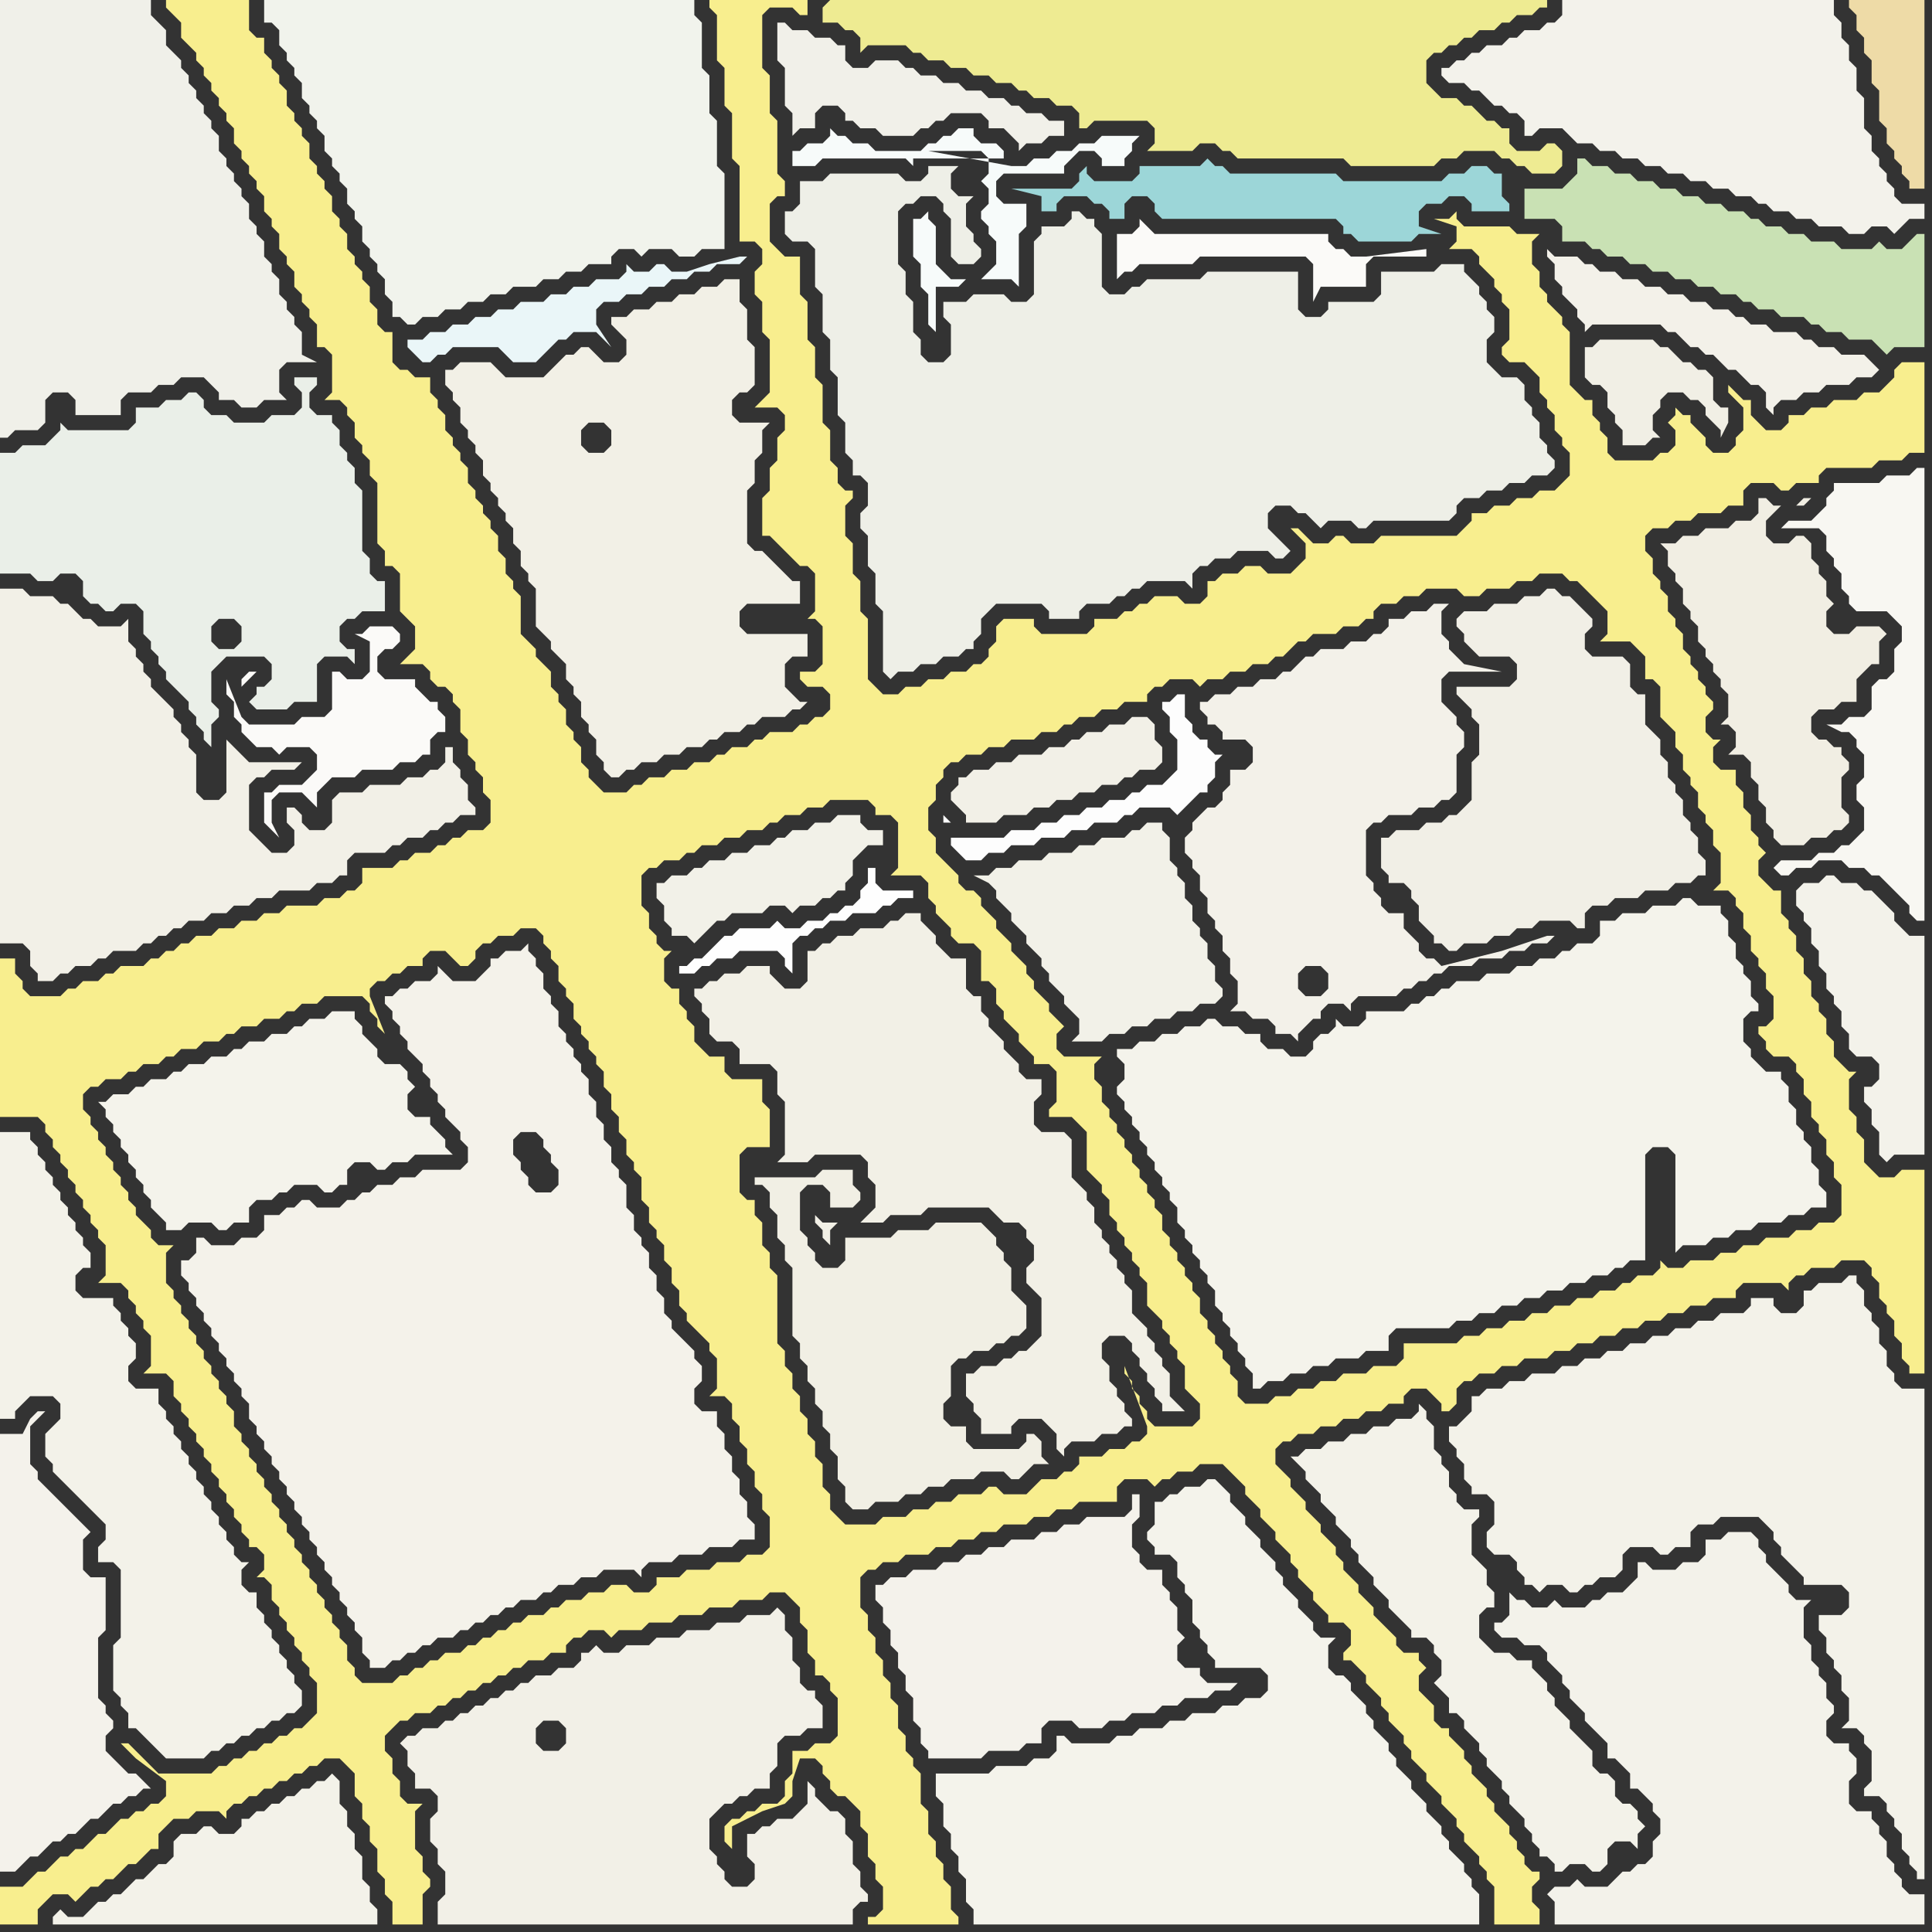 <svg width="256" height="256" xmlns="http://www.w3.org/2000/svg"><rect width="100%" height="100%" fill="#333333" stroke="none"/><script> 
var tempColor;
function hoverPath(evt){
obj = evt.target;
tempColor = obj.getAttribute("fill");
obj.setAttribute("fill","red");
//alert(tempColor);
//obj.setAttribute("stroke","red");}
function recoverPath(evt){
obj = evt.target;
obj.setAttribute("fill", tempColor);
//obj.setAttribute("stroke", tempColor);
}</script><path onmouseover="hoverPath(evt)" onmouseout="recoverPath(evt)" fill="rgb(242,240,231)" d="M  0,80l 0,45 3,0 1,1 0,2 1,1 0,1 2,0 1,-1 1,0 1,-1 2,0 1,-1 1,0 1,-1 3,0 1,-1 1,0 1,-1 1,0 1,-1 1,0 1,-1 2,0 1,-1 2,0 1,-1 2,0 1,-1 2,0 1,-1 4,0 1,-1 2,0 1,-1 1,0 0,-2 1,-1 4,0 1,-1 1,0 1,-1 2,0 1,-1 1,0 1,-1 1,0 1,-1 2,0 0,-1 -1,-1 0,-2 -1,-1 0,-1 -1,-1 0,-2 -1,0 0,2 -1,1 -1,0 -1,1 -2,0 -1,1 -4,0 -1,1 -3,0 -1,1 0,3 -1,1 -2,0 -1,-1 0,-1 -1,-1 -1,0 0,2 1,1 0,2 -1,1 -2,0 -1,-1 -1,-1 -1,-1 0,-6 1,-1 1,0 1,-1 3,0 1,-1 -7,0 -1,-1 -1,-1 -1,-1 0,7 -1,1 -2,0 -1,-1 0,-5 -1,-1 0,-1 -1,-1 0,-1 -1,-1 0,-1 -1,-1 -1,-1 -1,-1 0,-1 -1,-1 0,-1 -1,-1 0,-1 -1,-1 0,-3 -1,1 -3,0 -1,-1 -1,0 -1,-1 -1,-1 -1,0 -1,-1 -3,0 -1,-1 -3,0Z"/>
<path onmouseover="hoverPath(evt)" onmouseout="recoverPath(evt)" fill="rgb(244,243,235)" d="M  148,144l 0,1 1,1 0,1 1,1 0,1 1,1 0,1 1,1 0,1 1,1 0,1 1,1 0,1 1,1 0,1 1,1 0,2 1,1 0,1 1,1 0,1 1,1 0,1 1,1 0,1 1,1 0,2 1,1 0,1 1,1 0,1 1,1 0,1 1,1 0,1 1,1 0,2 1,0 1,-1 2,0 1,-1 2,0 1,-1 2,0 1,-1 3,0 1,-1 3,0 0,-2 1,-1 7,0 1,-1 2,0 1,-1 2,0 1,-1 2,0 1,-1 2,0 1,-1 2,0 1,-1 2,0 1,-1 2,0 1,-1 1,0 1,-1 2,0 0,-14 1,-1 2,0 1,1 0,13 1,-1 3,0 1,-1 2,0 1,-1 2,0 1,-1 3,0 1,-1 2,0 1,-1 2,0 0,-2 -1,-1 0,-2 -1,-1 0,-2 -1,-1 0,-1 -1,-1 0,-2 -1,-1 0,-2 -1,-1 0,-1 -2,0 -1,-1 -1,-1 0,-1 -1,-1 0,-3 1,-1 1,0 0,-1 -1,-1 0,-2 -1,-1 0,-1 -1,-1 0,-2 -1,-1 0,-2 -1,-1 0,-1 -3,0 -1,-1 -1,0 -1,1 -3,0 -1,1 -3,0 -1,1 -2,0 0,2 -1,1 -2,0 -1,1 -1,0 -1,1 -2,0 -1,1 -2,0 -1,1 -3,0 -1,1 -3,0 -1,1 -1,0 -1,1 -1,0 -1,1 -1,0 -1,1 -5,0 0,1 -1,1 -2,0 -1,-1 0,1 -1,1 -1,0 -1,1 0,1 -1,1 -2,0 -1,-1 -2,0 -1,-1 0,-1 -2,0 -1,-1 -2,0 -1,-1 -1,0 -1,1 -2,0 -1,1 -2,0 -1,1 -2,0 -1,1 -2,0 0,1 1,1 0,2 -1,1Z"/>
<path onmouseover="hoverPath(evt)" onmouseout="recoverPath(evt)" fill="rgb(238,235,146)" d="M  109,1l 0,2 2,0 1,1 1,0 1,1 0,2 1,-1 5,0 1,1 1,0 1,1 2,0 1,1 2,0 1,1 2,0 1,1 2,0 1,1 1,0 1,1 2,0 1,1 2,0 1,1 0,2 1,0 1,-1 7,0 1,1 0,2 -1,1 6,0 1,-1 2,0 1,1 1,0 1,1 14,0 1,1 11,0 1,-1 2,0 1,-1 4,0 1,1 1,0 1,1 1,0 1,1 3,0 1,-1 0,-2 -1,-1 -1,0 -1,1 -3,0 -1,-1 0,-2 -1,0 -1,-1 -1,0 -1,-1 -1,-1 -1,0 -1,-1 -2,0 -1,-1 -1,-1 0,-3 1,-1 1,0 1,-1 1,0 1,-1 1,0 1,-1 2,0 1,-1 1,0 1,-1 2,0 1,-1 1,0 0,-1 -95,0 -1,1Z"/>
<path onmouseover="hoverPath(evt)" onmouseout="recoverPath(evt)" fill="rgb(244,243,235)" d="M  14,146l -1,0 1,1 0,1 1,1 0,1 1,1 0,1 1,1 0,1 1,1 0,1 1,1 0,1 1,1 0,1 1,1 1,1 0,1 2,0 1,-1 3,0 1,1 1,0 1,-1 2,0 0,-2 1,-1 2,0 1,-1 1,0 1,-1 3,0 1,1 1,0 1,-1 1,0 0,-2 1,-1 2,0 1,1 1,0 1,-1 2,0 1,-1 5,0 -1,-1 0,-1 -1,-1 -1,-1 0,-1 -2,0 -1,-1 0,-2 1,-1 -1,-1 0,-1 -1,-1 -2,0 -1,-1 0,-1 -1,-1 -1,-1 0,-1 -1,-1 0,-1 -3,0 -1,1 -2,0 -1,1 -1,0 -1,1 -2,0 -1,1 -2,0 -1,1 -1,0 -1,1 -2,0 -1,1 -2,0 -1,1 -1,0 -1,1 -2,0 -1,1 -1,0 -1,1 -2,0 -1,1Z"/>
<path onmouseover="hoverPath(evt)" onmouseout="recoverPath(evt)" fill="rgb(242,240,231)" d="M  57,242l 0,2 1,1 0,2 1,1 0,3 -1,1 0,3 55,0 0,-2 1,-1 1,0 0,-1 -1,-1 0,-2 -1,-1 0,-3 -1,-1 0,-2 -1,-1 -1,0 -1,-1 -1,-1 0,-1 -1,-1 0,3 -1,1 -1,1 -2,0 -1,1 -1,0 -1,1 -1,0 0,3 1,1 0,2 -1,1 -2,0 -1,-1 0,-1 -1,-1 0,-1 -1,-1 0,-4 1,-1 1,-1 1,0 1,-1 1,0 1,-1 2,0 0,-2 1,-1 0,-3 1,-1 2,0 1,-1 2,0 0,-3 -1,-1 0,-1 -1,0 -1,-1 0,-2 -1,-1 0,-3 -1,-1 0,-2 -1,-1 -1,1 -3,0 -1,1 -3,0 -1,1 -3,0 -1,1 -3,0 -1,1 -3,0 -1,1 -2,0 -1,-1 -1,1 -1,0 0,1 -1,1 -2,0 -1,1 -2,0 -1,1 -1,0 -1,1 -1,0 -1,1 -1,0 -1,1 -1,0 -1,1 -1,0 -1,1 -1,0 -1,1 -2,0 -1,1 -1,0 -1,1 1,1 0,2 1,1 0,2 2,0 1,1 0,2 -1,1 0,1 3,-3 2,0 1,-1 0,0 -3,1 -3,3 6,-5 0,-1 -1,-1 0,0 1,2 -6,5 4,-7 -1,0 -1,1 0,0 2,-1 -4,7 15,-14 2,0 1,1 0,2 -1,1 -2,0 -1,-1 0,-2 1,-1 -15,14Z"/>
<path onmouseover="hoverPath(evt)" onmouseout="recoverPath(evt)" fill="rgb(244,242,235)" d="M  116,210l 0,2 1,1 0,2 1,1 0,2 1,1 0,2 1,1 0,2 1,1 0,3 1,1 0,2 1,1 0,1 7,0 1,-1 4,0 1,-1 2,0 0,-2 1,-1 3,0 1,1 3,0 1,-1 2,0 1,-1 3,0 1,-1 2,0 1,-1 3,0 1,-1 2,0 1,-1 -4,0 -1,-1 0,-1 -2,0 -1,-1 0,-2 1,-1 -1,-1 0,-3 -1,-1 0,-1 -1,-1 0,-2 -2,0 -1,-1 0,-1 -1,-1 0,-3 1,-1 0,-3 -1,0 0,2 -1,1 -5,0 -1,1 -2,0 -1,1 -2,0 -1,1 -3,0 -1,1 -2,0 -1,1 -2,0 -1,1 -2,0 -1,1 -3,0 -1,1 -2,0 -1,1Z"/>
<path onmouseover="hoverPath(evt)" onmouseout="recoverPath(evt)" fill="rgb(241,239,230)" d="M  186,117l 1,1 0,1 1,1 0,2 1,1 1,1 0,1 1,0 1,1 1,0 1,-1 3,0 1,-1 2,0 1,-1 2,0 1,-1 4,0 1,1 1,0 0,-2 1,-1 2,0 1,-1 3,0 1,-1 3,0 1,-1 2,0 1,-1 1,0 0,-2 -1,-1 0,-2 -1,-1 0,-1 -1,-1 0,-2 -1,-1 0,-1 -1,-1 0,-2 -1,-1 0,-2 -1,-1 -1,-1 0,-4 -1,0 -1,-1 0,-3 -1,-1 -4,0 -1,-1 0,-2 1,-1 0,-1 -1,-1 0,0 -1,-1 -1,-1 -1,0 -1,-1 -1,0 -1,1 -2,0 -1,1 -3,0 -1,1 -3,0 -1,1 0,1 1,1 0,1 1,1 1,1 4,0 1,1 0,2 -1,1 -7,0 0,1 1,1 0,0 1,1 0,1 1,1 0,4 -1,1 0,5 -1,1 -1,1 -1,0 -1,1 -2,0 -1,1 -3,0 -1,1 -1,0 0,4 1,1 0,1Z"/>
<path onmouseover="hoverPath(evt)" onmouseout="recoverPath(evt)" fill="rgb(234,239,232)" d="M  0,69l 0,7 4,0 1,1 2,0 1,-1 2,0 1,1 0,2 1,1 1,0 1,1 1,0 1,-1 2,0 1,1 0,3 1,1 0,1 1,1 0,1 1,1 0,1 1,1 1,1 1,1 0,1 1,1 0,1 1,1 0,1 1,1 0,-3 1,-1 0,-1 -1,-1 0,-4 1,-1 1,-1 5,0 1,1 0,2 -1,1 -1,0 0,1 -1,1 1,1 4,0 1,-1 3,0 0,-5 1,-1 3,0 1,1 0,-2 -1,0 -1,-1 0,-2 1,-1 1,0 1,-1 3,0 0,-4 -1,0 -1,-1 0,-2 -1,-1 0,-8 -1,-1 0,-2 -1,-1 0,-1 -1,-1 0,-2 -1,-1 0,-1 -2,0 -1,-1 0,-2 1,-1 0,-1 -3,0 0,1 1,1 0,2 -1,1 -3,0 -1,1 -4,0 -1,-1 -2,0 -1,-1 0,-1 -1,-1 -1,0 -1,1 -2,0 -1,1 -3,0 0,2 -1,1 -8,0 -1,-1 0,1 -1,1 0,0 -1,1 -3,0 -1,1 -2,0 0,9 31,17 -2,0 -1,-1 0,-2 1,-1 2,0 1,1 0,2 -1,1 -31,-17Z"/>
<path onmouseover="hoverPath(evt)" onmouseout="recoverPath(evt)" fill="rgb(244,242,235)" d="M  0,197l 0,51 2,0 1,-1 0,0 1,-1 1,0 1,-1 1,-1 1,0 1,-1 1,0 1,-1 1,-1 1,0 1,-1 1,-1 1,0 1,-1 1,0 1,-1 1,0 -1,-1 0,0 -1,-1 -1,0 -1,-1 -1,-1 -1,-1 0,-2 1,-1 0,-1 -1,-1 0,-1 -1,-1 0,-8 1,-1 0,-7 -2,0 -1,-1 0,-4 1,-1 -2,-2 -1,-1 -1,-1 -1,-1 -1,-1 -1,-1 0,-1 -1,-1 0,-5 1,-1 1,-1 -1,0 -1,1 0,0 -1,2 -3,0Z"/>
<path onmouseover="hoverPath(evt)" onmouseout="recoverPath(evt)" fill="rgb(242,241,232)" d="M  88,117l -1,0 0,2 1,1 0,2 1,1 0,1 2,0 1,1 1,-1 2,-2 1,0 1,-1 4,0 1,-1 2,0 1,1 1,-1 2,0 1,-1 1,0 1,-1 1,0 0,-1 1,-1 0,-2 1,-1 1,-1 2,0 0,-2 -2,0 -1,-1 0,-1 -3,0 -1,1 -2,0 -1,1 -2,0 -1,1 -1,0 -1,1 -2,0 -1,1 -2,0 -1,1 -2,0 -1,1 -1,0 -1,1 -2,0 -1,1Z"/>
<path onmouseover="hoverPath(evt)" onmouseout="recoverPath(evt)" fill="rgb(241,243,236)" d="M  37,6l 0,0 1,1 0,1 1,1 0,1 1,1 0,2 1,1 0,1 1,1 0,1 1,1 0,2 1,1 0,1 1,1 0,1 1,1 0,2 1,1 0,1 1,1 0,2 1,1 0,1 1,1 0,1 1,1 0,2 1,1 0,2 1,0 1,1 1,0 1,-1 2,0 1,-1 2,0 1,-1 2,0 1,-1 2,0 1,-1 3,0 1,-1 2,0 1,-1 2,0 1,-1 3,0 0,-1 1,-1 2,0 1,1 1,-1 3,0 1,1 2,0 1,-1 3,0 0,-10 -1,-1 0,-6 -1,-1 0,-5 -1,-1 0,-6 -1,-1 0,-2 -57,0 0,3 1,0 1,1Z"/>
<path onmouseover="hoverPath(evt)" onmouseout="recoverPath(evt)" fill="rgb(247,251,250)" d="M  133,21l 0,-1 -1,-1 -2,0 -1,-1 0,-1 -2,0 -1,1 -1,0 -1,1 -1,0 -1,1 -6,0 -1,-1 -2,0 -1,-1 -1,0 -1,-1 0,1 -1,1 -2,0 -1,1 -1,0 0,2 3,0 1,-1 11,0 1,1 0,-1 12,0 -10,-1 7,0 1,1 0,2 -1,1 0,0 1,1 0,2 -1,1 0,1 1,1 0,1 1,1 0,3 -1,1 -1,1 4,0 1,1 0,-7 1,-1 0,-3 -3,0 -1,-1 0,-2 1,-1 8,0 0,-1 1,-1 1,-1 2,0 1,1 0,1 3,0 0,-1 1,-1 0,-1 1,-1 -5,0 -1,1 -2,0 -1,1 -2,0 -1,1 -2,0 -1,1 -2,0 -11,-2 10,1 -5,16 -2,0 -1,-1 -1,-1 0,-5 -1,-1 0,-1 -1,1 -1,0 0,5 1,1 0,3 1,1 0,4 1,1 0,-6 3,0 1,-1 5,-16Z"/>
<path onmouseover="hoverPath(evt)" onmouseout="recoverPath(evt)" fill="rgb(238,239,231)" d="M  151,38l -1,0 -1,1 -2,0 -1,-1 0,-7 -1,-1 0,-1 -1,0 -1,-1 -1,0 0,1 -1,1 -3,0 0,1 -1,1 0,7 -1,1 -2,0 -1,-1 -4,0 -1,1 -3,0 0,2 1,1 0,4 -1,1 -2,0 -1,-1 0,-2 -1,-1 0,-4 -1,-1 0,-3 -1,-1 0,-7 1,-1 1,0 1,-1 2,0 1,1 0,1 1,1 0,5 1,1 2,0 1,-1 0,-1 -1,-1 0,-1 -1,-1 0,-3 1,-1 -2,0 -1,-1 0,-2 1,-1 -4,0 0,1 -1,1 -2,0 -1,-1 -9,0 -1,1 -3,0 0,3 -1,1 -1,0 0,3 1,1 2,0 1,1 0,5 1,1 0,5 1,1 0,4 1,1 0,5 1,1 0,4 1,1 0,2 1,0 1,1 0,3 -1,1 0,2 1,1 0,4 1,1 0,4 1,1 0,8 1,1 1,-1 2,0 1,-1 2,0 1,-1 2,0 1,-1 1,0 0,-1 1,-1 0,-2 2,-2 6,0 1,1 0,1 4,0 0,-1 1,-1 3,0 1,-1 1,0 1,-1 1,0 1,-1 5,0 1,1 0,-2 1,-1 1,0 1,-1 2,0 1,-1 4,0 1,1 1,0 1,-1 0,0 -1,-1 -1,-1 -1,-1 0,-2 1,-1 2,0 1,1 1,0 1,1 1,1 1,-1 3,0 1,1 1,0 1,-1 10,0 1,-1 0,-1 1,-1 2,0 1,-1 2,0 1,-1 2,0 1,-1 2,0 1,-1 0,-1 -1,-1 0,-1 -1,-1 0,-2 -1,-1 0,-1 -1,-1 0,-2 -1,-1 -2,0 -1,-1 -1,-1 0,-3 1,-1 0,-2 -1,-1 0,-1 -1,-1 0,-1 -1,-1 -1,-1 0,-1 -3,0 -1,1 -7,0 0,3 -1,1 -6,0 0,1 -1,1 -2,0 -1,-1 0,-5 -12,0 -1,1 -7,0 -1,1Z"/>
<path onmouseover="hoverPath(evt)" onmouseout="recoverPath(evt)" fill="rgb(243,242,234)" d="M  207,213l 0,0 -1,-1 -1,1 -2,0 -1,-1 -1,0 -1,-1 0,3 -1,1 -1,0 0,1 1,1 2,0 1,1 2,0 1,1 0,1 1,1 1,1 0,1 1,1 0,1 1,1 1,1 0,1 1,1 1,1 1,1 0,2 1,0 1,1 1,1 0,2 1,0 1,1 1,1 0,1 1,1 0,2 -1,1 0,2 -1,1 -1,0 -1,1 -1,0 -1,1 -1,1 -3,0 -1,-1 -1,1 -2,0 -1,1 1,1 0,3 49,0 0,-4 -2,0 -1,-1 0,-1 -1,-1 0,-1 -1,-1 0,-2 -1,-1 0,-1 -1,-1 0,-1 -2,0 -1,-1 0,-3 1,-1 0,-2 -1,-1 0,-1 -2,0 -1,-1 0,-2 1,-1 0,-1 -1,-1 0,-2 -1,-1 0,-1 -1,-1 0,-2 -1,-1 0,-4 1,-1 -2,0 -1,-1 0,-1 -1,-1 -1,-1 -1,-1 0,-1 -1,-1 0,-1 -1,-1 -3,0 -1,1 -2,0 0,2 -1,1 -2,0 -1,1 -3,0 -1,-1 -1,0 0,2 -1,1 -1,1 -2,0 -1,1 -1,0 -1,1Z"/>
<path onmouseover="hoverPath(evt)" onmouseout="recoverPath(evt)" fill="rgb(156,214,216)" d="M  169,23l -6,0 -1,-1 -1,0 -1,-1 -1,1 -8,0 0,1 -1,1 -5,0 -1,-1 0,-1 -1,1 0,1 -1,1 -8,0 4,1 0,2 2,0 0,-1 1,-1 3,0 1,1 1,0 1,1 0,1 2,0 0,-2 1,-1 2,0 1,1 0,1 1,1 23,0 1,1 0,1 1,0 1,1 7,0 1,-1 3,0 -3,-1 0,-2 1,-1 2,0 1,-1 2,0 1,1 0,1 5,0 0,-1 -1,-1 0,-3 -1,0 -1,-1 -2,0 -1,1 -2,0 -1,1 -13,0 -1,-1Z"/>
<path onmouseover="hoverPath(evt)" onmouseout="recoverPath(evt)" fill="rgb(243,242,235)" d="M  194,8l -1,0 -1,1 -1,0 0,1 1,1 2,0 1,1 1,0 1,1 1,1 1,0 1,1 1,0 1,1 0,2 1,0 1,-1 3,0 1,1 1,1 2,0 1,1 2,0 1,1 2,0 1,1 2,0 1,1 2,0 1,1 2,0 1,1 2,0 1,1 2,0 1,1 1,0 1,1 2,0 1,1 2,0 1,1 3,0 1,1 2,0 1,-1 2,0 1,1 1,-1 1,-1 2,0 0,-2 -3,0 -1,-1 0,-1 -1,-1 0,-1 -1,-1 0,-1 -1,-1 0,-2 -1,-1 0,-4 -1,-1 0,-3 -1,-1 0,-2 -1,-1 0,-2 -1,-1 0,-2 -36,0 0,2 -1,1 -1,0 -1,1 -2,0 -1,1 -1,0 -1,1 -2,0 -1,1 -1,0 -1,1Z"/>
<path onmouseover="hoverPath(evt)" onmouseout="recoverPath(evt)" fill="rgb(244,242,234)" d="M  24,169l 1,1 0,1 1,1 0,1 1,1 0,1 1,1 0,1 1,1 0,1 1,1 0,1 1,1 0,1 1,1 0,1 1,1 0,2 1,1 0,1 1,1 0,1 1,1 0,1 1,1 0,1 1,1 0,1 1,1 0,1 1,1 0,1 1,1 0,1 1,1 0,1 1,1 0,1 1,1 0,1 1,1 0,1 1,1 0,1 1,1 0,1 1,1 0,2 1,1 0,1 2,0 1,-1 1,0 1,-1 1,0 1,-1 1,0 1,-1 2,0 1,-1 1,0 1,-1 1,0 1,-1 1,0 1,-1 1,0 1,-1 2,0 1,-1 1,0 1,-1 2,0 1,-1 2,0 1,-1 4,0 1,1 0,-1 1,-1 3,0 1,-1 3,0 1,-1 3,0 1,-1 2,0 0,-2 -1,-1 0,-2 -1,-1 0,-2 -1,-1 0,-2 -1,-1 0,-2 -1,-1 0,-2 -2,0 -1,-1 0,-2 1,-1 0,-2 -1,-1 0,-1 -1,-1 -1,-1 -1,-1 0,-1 -1,-1 0,-2 -1,-1 0,-2 -1,-1 0,-2 -1,-1 0,-1 -1,-1 0,-2 -1,-1 0,-3 -1,-1 0,-1 -1,-1 0,-2 -1,-1 0,-2 -1,-1 0,-2 -1,-1 0,-2 -1,-1 0,-1 -1,-1 0,-1 -1,-1 0,-1 -1,-1 0,-2 -1,-1 0,-1 -1,-1 0,-2 -1,-1 0,-1 -1,-1 0,-1 -1,1 -2,0 -1,1 -1,0 0,1 -2,2 -3,0 -1,-1 -1,-1 0,1 -1,1 -2,0 -1,1 -1,0 -1,1 -1,0 0,1 1,1 0,1 1,1 0,1 1,1 0,1 1,1 1,1 0,1 1,1 0,1 1,1 0,1 1,1 0,1 1,1 1,1 0,1 1,1 0,2 -1,1 -5,0 -1,1 -2,0 -1,1 -2,0 -1,1 -1,0 -1,1 -1,0 -1,1 -3,0 -1,-1 -1,0 -1,1 -1,0 -1,1 -2,0 0,2 -1,1 -2,0 -1,1 -3,0 -1,-1 -1,0 0,2 -1,1 -1,0 0,2 44,-18 1,-1 2,0 1,1 0,1 1,1 0,1 1,1 0,2 -1,1 -2,0 -1,-1 0,-1 -1,-1 0,-1 -1,-1 0,-2 -44,18Z"/>
<path onmouseover="hoverPath(evt)" onmouseout="recoverPath(evt)" fill="rgb(242,240,231)" d="M  126,105l 0,1 1,1 1,1 0,1 4,0 1,-1 3,0 1,-1 2,0 1,-1 2,0 1,-1 2,0 1,-1 2,0 1,-1 1,0 1,-1 2,0 1,-1 0,-2 -1,-1 0,-2 -1,-1 -2,0 -1,1 -2,0 -1,1 -2,0 -1,1 -1,0 -1,1 -2,0 -1,1 -3,0 -1,1 -2,0 -1,1 -2,0 -1,1 -1,0 0,1 -1,1Z"/>
<path onmouseover="hoverPath(evt)" onmouseout="recoverPath(evt)" fill="rgb(243,241,233)" d="M  162,124l 0,2 1,1 0,2 1,1 0,3 -1,1 2,0 1,1 2,0 1,1 0,1 2,0 1,1 0,-1 1,-1 0,0 1,-1 1,0 0,-1 1,-1 2,0 1,1 0,-1 1,-1 5,0 1,-1 1,0 1,-1 1,0 1,-1 1,0 1,-1 3,0 1,-1 3,0 1,-1 2,0 1,-1 2,0 1,-1 -1,0 -3,1 -3,1 -4,1 -4,1 -1,-1 -1,0 -1,-1 0,-1 -1,-1 -1,-1 0,-2 -2,0 -1,-1 0,-1 -1,-1 0,-1 -1,-1 0,-6 1,-1 1,0 1,-1 3,0 1,-1 2,0 1,-1 1,0 1,-1 0,-5 1,-1 0,-2 -1,-1 0,-1 -1,-1 -1,-1 0,-3 1,-1 7,0 -5,-1 0,0 -1,-1 -1,-1 0,-1 -1,-1 0,-3 1,-1 -2,0 -1,1 -2,0 -1,1 -2,0 0,1 -1,1 -1,0 -1,1 -2,0 -1,1 -3,0 -1,1 -1,0 -1,1 -1,1 -1,0 -1,1 -2,0 -1,1 -2,0 -1,1 -2,0 -1,1 -1,0 0,1 1,1 0,1 1,0 1,1 0,1 3,0 1,1 0,2 -1,1 -2,0 0,2 -1,1 0,1 -1,1 -1,0 -1,1 -1,1 0,1 -1,1 0,2 1,1 0,1 1,1 0,2 1,1 0,2 1,1 0,1 1,1 13,8 -2,0 -1,-1 0,-2 1,-1 2,0 1,1 0,2 -1,1 -13,-8Z"/>
<path onmouseover="hoverPath(evt)" onmouseout="recoverPath(evt)" fill="rgb(243,242,233)" d="M  196,185l -1,0 0,2 -1,1 -1,1 -1,0 0,2 1,1 0,1 1,1 0,2 1,1 0,1 2,0 1,1 0,3 -1,1 0,2 1,1 2,0 1,1 0,1 1,1 0,1 1,0 1,1 1,-1 2,0 1,1 1,0 1,-1 1,0 1,-1 2,0 1,-1 0,-2 1,-1 3,0 1,1 1,0 1,-1 2,0 0,-2 1,-1 2,0 1,-1 5,0 1,1 1,1 0,1 1,1 0,1 3,3 0,1 5,0 1,1 0,2 -1,1 -3,0 0,2 1,1 0,2 1,1 0,1 1,1 0,2 1,1 0,3 -1,1 2,0 1,1 0,1 1,1 0,4 -1,1 0,1 2,0 1,1 0,1 1,1 0,1 1,1 0,2 1,1 0,1 1,1 0,1 1,0 0,-65 -3,0 -1,-1 0,-1 -1,-1 0,-2 -1,-1 0,-2 -1,-1 0,-1 -1,-1 0,-2 -1,-1 0,-1 -1,0 -1,1 -3,0 -1,1 -1,0 0,2 -1,1 -2,0 -1,-1 0,-1 -3,0 0,1 -1,1 -3,0 -1,1 -2,0 -1,1 -2,0 -1,1 -2,0 -1,1 -2,0 -1,1 -2,0 -1,1 -2,0 -1,1 -2,0 -1,1 -3,0 -1,1 -2,0 -1,1 -2,0 -1,1Z"/>
<path onmouseover="hoverPath(evt)" onmouseout="recoverPath(evt)" fill="rgb(251,250,248)" d="M  30,90l 0,2 1,1 0,2 1,1 0,1 1,1 1,1 2,0 1,1 1,-1 3,0 1,1 0,2 -1,1 -1,1 -3,0 -1,1 -1,0 0,4 1,1 0,0 1,1 -1,-2 0,-3 1,-1 3,0 1,1 1,1 0,-2 1,-1 1,-1 3,0 1,-1 4,0 1,-1 2,0 1,-1 1,0 0,-2 1,-1 1,0 0,-2 -1,-1 0,-1 -1,0 -1,-1 -1,-1 0,-1 -4,0 -1,-1 0,-2 1,-1 1,0 1,-1 0,-1 -1,-1 -3,0 -1,1 -1,0 2,1 0,4 -1,1 -2,0 -1,-1 -1,0 0,5 -1,1 -3,0 -1,1 -6,0 -1,-1 -2,-5 1,2 1,-1 0,-1 1,-1 1,0 -3,3 -1,-2Z"/>
<path onmouseover="hoverPath(evt)" onmouseout="recoverPath(evt)" fill="rgb(241,238,227)" d="M  228,90l 0,1 1,1 0,3 -1,1 1,0 1,1 0,2 -1,1 2,0 1,1 0,2 1,1 0,2 1,1 0,2 1,1 0,1 1,1 3,0 1,-1 2,0 1,-1 1,0 1,-1 0,-1 -1,-1 0,-4 1,-1 0,-1 -1,-1 0,-1 -1,0 -1,-1 -1,0 -1,-1 0,-2 1,-1 2,0 1,-1 2,0 0,-3 1,-1 1,-1 1,0 0,-3 1,-1 -1,-1 -3,0 -1,1 -2,0 -1,-1 0,-2 1,-1 -1,-1 0,-2 -1,-1 0,-1 -1,-1 0,-2 -1,-1 -1,0 -1,1 -2,0 -1,-1 0,-2 1,-1 1,-1 -1,0 -1,-1 -1,0 0,2 -1,1 -2,0 -1,1 -3,0 -1,1 -2,0 -1,1 -2,0 1,1 0,2 1,1 0,1 1,1 0,2 1,1 0,1 1,1 0,2 1,1 0,1 1,1 0,1 1,1 10,-23 1,0 1,-1 -1,0 -1,1 -10,23Z"/>
<path onmouseover="hoverPath(evt)" onmouseout="recoverPath(evt)" fill="rgb(238,219,167)" d="M  248,10l 0,1 1,1 0,4 1,1 0,2 1,1 0,1 1,1 0,1 1,1 0,1 2,0 0,-25 -10,0 0,1 1,1 0,2 1,1 0,2 1,1Z"/>
<path onmouseover="hoverPath(evt)" onmouseout="recoverPath(evt)" fill="rgb(248,247,242)" d="M  255,105l 0,-43 -1,0 -1,1 -3,0 -1,1 -6,0 0,1 -1,1 0,1 -1,1 -1,1 -3,0 -1,1 5,0 1,1 0,2 1,1 0,1 1,1 0,2 1,1 0,1 1,1 4,0 1,1 1,1 0,2 -1,1 0,3 -1,1 -1,0 -1,1 0,3 -1,1 -2,0 -1,1 -2,0 2,1 1,0 1,1 0,1 1,1 0,3 -1,1 0,2 1,1 0,3 -1,1 -1,1 -1,0 -1,1 -2,0 -1,1 -4,0 -1,1 1,1 1,0 1,-1 2,0 1,-1 3,0 1,1 2,0 1,1 1,0 1,1 1,1 1,1 1,1 0,1 1,1 1,0Z"/>
<path onmouseover="hoverPath(evt)" onmouseout="recoverPath(evt)" fill="rgb(242,241,232)" d="M  159,123l 0,0 -1,-1 0,-2 -1,-1 0,-2 -1,-1 0,-1 -1,-1 0,-3 -1,-1 0,-1 -2,0 -1,1 -1,0 -1,1 -3,0 -1,1 -2,0 -1,1 -3,0 -1,1 -3,0 -1,1 -2,0 -1,1 -2,0 2,1 0,0 1,1 0,1 1,1 1,1 0,1 1,1 1,1 0,1 1,1 1,1 0,1 1,1 0,1 1,1 1,1 0,1 1,1 1,1 0,2 -1,1 4,0 1,-1 2,0 1,-1 2,0 1,-1 2,0 1,-1 2,0 1,-1 2,0 1,-1 0,-1 -1,-1 0,-2 -1,-1 0,-2 -1,-1Z"/>
<path onmouseover="hoverPath(evt)" onmouseout="recoverPath(evt)" fill="rgb(243,241,233)" d="M  218,43l 2,0 1,1 1,0 1,1 1,1 1,0 1,1 1,0 1,1 1,1 1,0 1,1 1,1 1,0 1,1 0,2 1,1 0,-1 1,-1 2,0 1,-1 2,0 1,-1 3,0 1,-1 2,0 1,-1 -1,-1 0,0 -1,-1 -3,0 -1,-1 -2,0 -1,-1 -1,0 -1,-1 -3,0 -1,-1 -2,0 -1,-1 -1,0 -1,-1 -2,0 -1,-1 -2,0 -1,-1 -2,0 -1,-1 -2,0 -1,-1 -2,0 -1,-1 -2,0 -1,-1 -1,0 -1,-1 -3,0 -1,-1 0,1 1,1 0,2 1,1 0,1 1,1 1,1 0,1 1,1 0,1 1,-1Z"/>
<path onmouseover="hoverPath(evt)" onmouseout="recoverPath(evt)" fill="rgb(243,242,234)" d="M  249,141l 0,2 -1,1 -1,0 0,2 1,1 0,2 1,1 0,3 1,1 1,-1 4,0 0,-29 -2,0 -1,-1 -1,-1 0,-1 -1,-1 -1,-1 -1,-1 -1,0 -1,-1 -2,0 -1,-1 -1,0 -1,1 -2,0 -1,1 0,2 1,1 0,1 1,1 0,2 1,1 0,2 1,1 0,2 1,1 0,1 1,1 0,2 1,1 0,2 1,1 2,0 1,1Z"/>
<path onmouseover="hoverPath(evt)" onmouseout="recoverPath(evt)" fill="rgb(240,240,233)" d="M  0,13l 0,45 1,0 1,-1 3,0 1,-1 0,-3 1,-1 2,0 1,1 0,2 6,0 0,-2 1,-1 3,0 1,-1 2,0 1,-1 3,0 1,1 1,1 0,1 2,0 1,1 2,0 1,-1 3,0 -1,-1 0,-3 1,-1 4,0 -2,-1 0,-3 -1,-1 0,-1 -1,-1 0,-1 -1,-1 0,-2 -1,-1 0,-1 -1,-1 0,-2 -1,-1 0,-1 -1,-1 0,-2 -1,-1 0,-1 -1,-1 0,-1 -1,-1 0,-1 -1,-1 0,-2 -1,-1 0,-1 -1,-1 0,-1 -1,-1 0,-1 -1,-1 0,-1 -1,-1 0,-1 -1,-1 -1,-1 0,-2 -1,-1 -1,-1 0,-2 -20,0Z"/>
<path onmouseover="hoverPath(evt)" onmouseout="recoverPath(evt)" fill="rgb(248,238,142)" d="M  0,253l 0,2 5,0 0,-2 2,-2 2,0 1,1 1,-1 0,0 1,-1 1,0 1,-1 1,0 1,-1 1,-1 1,0 1,-1 1,-1 1,0 0,-2 1,-1 1,-1 2,0 1,-1 3,0 1,1 0,-1 1,-1 1,0 1,-1 1,0 1,-1 1,0 1,-1 1,0 1,-1 1,0 1,-1 1,0 1,-1 2,0 1,1 1,1 0,3 1,1 0,2 1,1 0,2 1,1 0,3 1,1 0,2 1,1 0,3 4,0 0,-4 1,-1 0,-1 -1,-1 0,-2 -1,-1 0,-5 1,-1 -2,0 -1,-1 0,-2 -1,-1 0,-2 -1,-1 0,-2 1,-1 1,-1 1,0 1,-1 2,0 1,-1 1,0 1,-1 1,0 1,-1 1,0 1,-1 1,0 1,-1 1,0 1,-1 1,0 1,-1 2,0 1,-1 2,0 0,-1 1,-1 1,0 1,-1 2,0 1,1 1,-1 3,0 1,-1 3,0 1,-1 3,0 1,-1 3,0 1,-1 3,0 1,-1 2,0 1,1 1,1 0,2 1,1 0,3 1,1 0,2 1,0 1,1 0,1 1,1 0,5 -1,1 -2,0 -1,1 -2,0 0,3 -1,1 0,2 -1,1 -2,0 -1,1 -1,0 -1,1 -1,0 -1,1 0,2 1,1 0,-3 2,-1 2,-1 3,-1 1,-1 0,-2 1,-3 2,0 1,1 0,1 1,1 0,1 1,1 1,0 1,1 1,1 0,2 1,1 0,3 1,1 0,2 1,1 0,3 -1,1 -1,0 0,1 12,0 0,-1 -1,-1 0,-3 -1,-1 0,-2 -1,-1 0,-2 -1,-1 0,-3 -1,-1 0,-4 -1,-1 0,-1 -1,-1 0,-2 -1,-1 0,-3 -1,-1 0,-2 -1,-1 0,-2 -1,-1 0,-2 -1,-1 0,-2 -1,-1 0,-4 1,-1 1,0 1,-1 2,0 1,-1 3,0 1,-1 2,0 1,-1 2,0 1,-1 2,0 1,-1 3,0 1,-1 2,0 1,-1 2,0 1,-1 5,0 0,-2 1,-1 3,0 1,1 1,-1 1,0 1,-1 2,0 1,-1 3,0 1,1 1,1 1,1 0,1 1,1 1,1 0,1 1,1 1,1 0,1 1,1 1,1 0,1 1,1 0,1 1,1 1,1 0,1 1,1 1,1 0,1 2,0 1,1 0,2 -1,1 0,1 1,0 1,1 1,1 0,1 1,1 1,1 0,1 1,1 0,1 1,1 1,1 0,1 1,1 0,1 1,1 1,1 0,1 1,1 1,1 0,1 1,1 1,1 0,1 1,1 0,1 1,1 1,1 0,1 1,1 0,1 1,1 0,5 6,0 0,-2 -1,-1 0,-2 1,-1 0,-1 -1,0 -1,-1 0,-1 -1,-1 0,-1 -1,-1 0,-1 -1,-1 -1,-1 0,-1 -1,-1 0,-1 -1,-1 -1,-1 0,-1 -1,-1 0,-1 -1,-1 -1,-1 0,-1 -1,0 -1,-1 0,-2 -1,-1 -1,-1 0,-2 1,-1 -1,-1 0,-1 -2,0 -1,-1 0,-1 -1,-1 -1,-1 -1,-1 0,-1 -1,-1 -1,-1 0,-1 -1,-1 -1,-1 0,-1 -1,-1 0,-1 -1,-1 -1,-1 0,-1 -1,-1 -1,-1 0,-1 -1,-1 -1,-1 0,-1 -1,-1 -1,-1 0,-2 1,-1 1,0 1,-1 2,0 1,-1 2,0 1,-1 2,0 1,-1 2,0 1,-1 2,0 0,-1 1,-1 2,0 1,1 1,1 0,1 1,0 1,-1 0,-2 1,-1 1,0 1,-1 2,0 1,-1 2,0 1,-1 3,0 1,-1 2,0 1,-1 2,0 1,-1 2,0 1,-1 2,0 1,-1 2,0 1,-1 2,0 1,-1 2,0 1,-1 3,0 0,-1 1,-1 5,0 1,1 0,-1 1,-1 1,0 1,-1 3,0 1,-1 3,0 1,1 0,1 1,1 0,2 1,1 0,1 1,1 0,2 1,1 0,2 1,1 0,1 2,0 0,-27 -3,0 -1,1 -2,0 -1,-1 -1,-1 0,-3 -1,-1 0,-2 -1,-1 0,-4 1,-1 -1,0 -1,-1 -1,-1 0,-2 -1,-1 0,-2 -1,-1 0,-1 -1,-1 0,-2 -1,-1 0,-2 -1,-1 0,-2 -1,-1 0,-1 -1,-1 0,-3 -1,0 -1,-1 -1,-1 0,-2 1,-1 -1,-1 0,-1 -1,-1 0,-2 -1,-1 0,-2 -1,-1 0,-2 -2,0 -1,-1 0,-2 1,-1 -1,0 -1,-1 0,-2 1,-1 0,-1 -1,-1 0,-1 -1,-1 0,-1 -1,-1 0,-1 -1,-1 0,-2 -1,-1 0,-1 -1,-1 0,-2 -1,-1 0,-1 -1,-1 0,-2 -1,-1 0,-2 1,-1 2,0 1,-1 2,0 1,-1 3,0 1,-1 2,0 0,-2 1,-1 3,0 1,1 1,0 1,-1 3,0 0,-1 1,-1 6,0 1,-1 3,0 1,-1 2,0 0,-12 -3,0 -1,1 0,1 -1,1 -1,1 -2,0 -1,1 -3,0 -1,1 -2,0 -1,1 -2,0 0,1 -1,1 -2,0 -1,-1 -1,-1 0,-2 -1,0 -1,-1 -1,-1 0,1 2,2 0,3 -1,1 0,1 -1,1 -2,0 -1,-1 0,-1 -1,-1 -1,-1 0,-1 -1,0 -1,-1 0,1 -1,1 0,0 1,1 0,2 -1,1 -1,0 -1,1 -5,0 -1,-1 0,-2 -1,-1 0,-1 -1,-1 0,-2 -1,0 -1,-1 -1,-1 0,-7 -1,-1 0,-1 -1,-1 -1,-1 0,-1 -1,-1 0,-2 -1,-1 0,-3 1,-1 -3,0 -1,-1 -6,0 -1,-1 0,-1 -1,1 -2,0 3,1 0,2 -1,1 3,0 1,1 0,1 1,1 1,1 0,1 1,1 0,1 1,1 0,4 -1,1 0,1 1,1 2,0 1,1 1,1 0,2 1,1 0,1 1,1 0,2 1,1 0,1 1,1 0,3 -1,1 -1,1 -2,0 -1,1 -2,0 -1,1 -2,0 -1,1 -2,0 0,1 -1,1 -1,1 -10,0 -1,1 -3,0 -1,-1 -1,0 -1,1 -2,0 -1,-1 -1,-1 -1,0 -1,-1 2,2 0,0 1,1 0,2 -1,1 -1,1 -3,0 -1,-1 -2,0 -1,1 -2,0 -1,1 -1,0 0,2 -1,1 -2,0 -1,-1 -3,0 -1,1 -1,0 -1,1 -1,0 -1,1 -3,0 0,1 -1,1 -6,0 -1,-1 0,-1 -4,0 -1,1 0,2 -1,1 0,1 -1,1 -1,0 -1,1 -2,0 -1,1 -2,0 -1,1 -2,0 -1,1 -2,0 -1,-1 -1,-1 0,-8 -1,-1 0,-4 -1,-1 0,-4 -1,-1 0,-4 1,-1 0,-1 -1,0 -1,-1 0,-2 -1,-1 0,-4 -1,-1 0,-5 -1,-1 0,-4 -1,-1 0,-5 -1,-1 0,-5 -2,0 -1,-1 -1,-1 0,-5 1,-1 1,0 0,-2 -1,-1 0,-7 -1,-1 0,-5 -1,-1 0,-7 1,-1 3,0 1,1 1,0 0,-2 -13,0 0,1 1,1 0,6 1,1 0,5 1,1 0,6 1,1 0,10 2,0 1,1 0,2 -1,1 0,3 1,1 0,4 1,1 0,7 -1,1 -1,1 3,0 1,1 0,2 -1,1 0,3 -1,1 0,3 -1,1 0,5 1,0 1,1 1,1 1,1 1,1 1,0 1,1 0,5 -1,1 1,0 1,1 0,5 -1,1 -2,0 0,1 1,1 2,0 1,1 0,2 -1,1 -1,0 -1,1 -1,0 -1,1 -3,0 -1,1 -1,0 -1,1 -2,0 -1,1 -1,0 -1,1 -2,0 -1,1 -2,0 -1,1 -2,0 -1,1 -1,0 -1,1 -3,0 -1,-1 -1,-1 0,-1 -1,-1 0,-2 -1,-1 0,-1 -1,-1 0,-2 -1,-1 0,-1 -1,-1 0,-2 -1,-1 -1,-1 0,-1 -1,-1 -1,-1 0,-5 -1,-1 0,-1 -1,-1 0,-2 -1,-1 0,-2 -1,-1 0,-1 -1,-1 0,-1 -1,-1 0,-1 -1,-1 0,-2 -1,-1 0,-1 -1,-1 0,-1 -1,-1 0,-2 -1,-1 0,-1 -1,-1 0,-2 -2,0 -1,-1 -1,0 -1,-1 0,-4 -1,0 -1,-1 0,-2 -1,-1 0,-2 -1,-1 0,-1 -1,-1 0,-1 -1,-1 0,-2 -1,-1 0,-1 -1,-1 0,-2 -1,-1 0,-1 -1,-1 0,-1 -1,-1 0,-2 -1,-1 0,-1 -1,-1 0,-1 -1,-1 0,-2 -1,-1 0,-1 -1,-1 0,-1 -1,-1 0,-2 -1,0 -1,-1 0,-4 -11,0 0,1 1,1 0,0 1,1 0,2 1,1 1,1 0,1 1,1 0,1 1,1 0,1 1,1 0,1 1,1 0,1 1,1 0,2 1,1 0,1 1,1 0,1 1,1 0,1 1,1 0,2 1,1 0,1 1,1 0,2 1,1 0,1 1,1 0,2 1,1 0,1 1,1 0,1 1,1 0,3 1,0 1,1 0,5 -1,1 2,0 1,1 0,1 1,1 0,2 1,1 0,1 1,1 0,2 1,1 0,8 1,1 0,2 1,0 1,1 0,5 1,1 1,1 0,3 -1,1 -1,1 3,0 1,1 0,1 1,1 1,0 1,1 0,1 1,1 0,3 1,1 0,2 1,1 0,1 1,1 0,2 1,1 0,3 -1,1 -2,0 -1,1 -1,0 -1,1 -1,0 -1,1 -2,0 -1,1 -1,0 -1,1 -4,0 0,2 -1,1 -1,0 -1,1 -2,0 -1,1 -4,0 -1,1 -2,0 -1,1 -2,0 -1,1 -2,0 -1,1 -2,0 -1,1 -1,0 -1,1 -1,0 -1,1 -1,0 -1,1 -3,0 -1,1 -1,0 -1,1 -2,0 -1,1 -1,0 -1,1 -4,0 -1,-1 0,-1 -1,-1 0,-2 -2,0 0,21 5,0 1,1 0,1 1,1 0,1 1,1 0,1 1,1 0,1 1,1 0,1 1,1 0,1 1,1 0,1 1,1 0,1 1,1 0,4 -1,1 3,0 1,1 0,1 1,1 0,1 1,1 0,1 1,1 0,4 -1,1 3,0 1,1 0,2 1,1 0,1 1,1 0,1 1,1 0,1 1,1 0,1 1,1 0,1 1,1 0,1 1,1 0,1 1,1 0,1 1,1 0,1 1,1 0,1 1,0 1,1 0,2 -1,1 1,0 1,1 0,2 1,1 0,1 1,1 0,1 1,1 0,1 1,1 0,1 1,1 0,1 1,1 0,4 -1,1 -1,1 -1,0 -1,1 -1,0 -1,1 -1,0 -1,1 -1,0 -1,1 -1,0 -1,1 -1,0 -1,1 -7,0 -1,-1 -1,-1 -1,-1 -1,-1 -1,0 1,1 0,0 1,1 4,3 0,2 -1,1 -1,0 -1,1 -1,0 -1,1 -1,0 -1,1 -1,1 -1,0 -1,1 -1,1 -1,0 -1,1 -1,0 -1,1 -1,1 -1,0 -1,1 -1,1 -3,0 0,3 38,-50 0,-1 -1,-1 0,-1 -1,-1 0,-1 -1,-1 0,-1 -1,-1 0,-1 -1,-1 0,-1 -1,-1 0,-1 -1,-1 0,-2 -1,-1 0,-1 -1,-1 0,-1 -1,-1 0,-1 -1,-1 0,-1 -1,-1 0,-1 -1,-1 0,-1 -1,-1 0,-1 -1,-1 0,-1 -1,-1 0,-4 1,-1 -2,0 -1,-1 0,-1 -2,-2 0,-1 -1,-1 0,-1 -1,-1 0,-1 -1,-1 0,-1 -1,-1 0,-1 -1,-1 0,-1 -1,-1 0,-1 -1,-1 0,-2 1,-1 1,0 1,-1 2,0 1,-1 1,0 1,-1 2,0 1,-1 1,0 1,-1 2,0 1,-1 2,0 1,-1 1,0 1,-1 2,0 1,-1 2,0 1,-1 1,0 1,-1 2,0 1,-1 5,0 1,1 0,1 1,1 0,1 1,1 -2,-5 0,-1 1,-1 1,0 1,-1 1,0 1,-1 2,0 0,-1 1,-1 2,0 1,1 1,1 1,0 1,-1 0,-1 1,-1 1,0 1,-1 2,0 1,-1 2,0 1,1 0,1 1,1 0,1 1,1 0,2 1,1 0,1 1,1 0,2 1,1 0,1 1,1 0,1 1,1 0,1 1,1 0,2 1,1 0,2 1,1 0,2 1,1 0,2 1,1 0,1 1,1 0,3 1,1 0,2 1,1 0,1 1,1 0,2 1,1 0,2 1,1 0,2 1,1 0,1 1,1 1,1 1,1 0,1 1,1 0,4 -1,1 2,0 1,1 0,2 1,1 0,2 1,1 0,2 1,1 0,2 1,1 0,2 1,1 0,4 -1,1 -2,0 -1,1 -3,0 -1,1 -3,0 -1,1 -3,0 0,1 -1,1 -2,0 -1,-1 -2,0 -1,1 -2,0 -1,1 -2,0 -1,1 -1,0 -1,1 -2,0 -1,1 -1,0 -1,1 -1,0 -1,1 -1,0 -1,1 -1,0 -1,1 -2,0 -1,1 -1,0 -1,1 -1,0 -1,1 -1,0 -1,1 -4,0 -1,-1 0,-1 -1,-1 0,-2 -1,-1 0,-1 -1,-1 0,-1 -1,-1 0,-1 -1,-1 0,-1 -1,-1 0,-1 -1,-1 0,-1 -1,-1 0,-1 -1,-1 -38,50 223,-153 0,2 1,1 0,1 1,1 0,2 1,1 0,1 1,1 0,2 1,1 0,4 -1,1 2,0 1,1 0,1 1,1 0,2 1,1 0,2 1,1 0,1 1,1 0,2 1,1 0,3 -1,1 -1,0 0,1 1,1 0,1 1,1 2,0 1,1 0,1 1,1 0,2 1,1 0,2 1,1 0,1 1,1 0,2 1,1 0,2 1,1 0,4 -1,1 -2,0 -1,1 -2,0 -1,1 -3,0 -1,1 -2,0 -1,1 -2,0 -1,1 -3,0 -1,1 -2,0 -1,-1 0,1 -1,1 -2,0 -1,1 -1,0 -1,1 -2,0 -1,1 -2,0 -1,1 -2,0 -1,1 -2,0 -1,1 -2,0 -1,1 -2,0 -1,1 -2,0 -1,1 -7,0 0,2 -1,1 -3,0 -1,1 -3,0 -1,1 -2,0 -1,1 -2,0 -1,1 -2,0 -1,1 -3,0 -1,-1 0,-2 -1,-1 0,-1 -1,-1 0,-1 -1,-1 0,-1 -1,-1 0,-1 -1,-1 0,-2 -1,-1 0,-1 -1,-1 0,-1 -1,-1 0,-1 -1,-1 0,-1 -1,-1 0,-2 -1,-1 0,-1 -1,-1 0,-1 -1,-1 0,-1 -1,-1 0,-1 -1,-1 0,-1 -1,-1 0,-1 -1,-1 0,-1 -1,-1 0,-2 -1,-1 0,-2 1,-1 -5,0 -1,-1 0,-2 1,-1 -1,-1 0,0 -1,-1 0,-1 -1,-1 -1,-1 0,-1 -1,-1 0,-1 -1,-1 -1,-1 0,-1 -1,-1 -1,-1 0,-1 -1,-1 -1,-1 0,-1 -1,-1 -1,0 -1,-1 0,-1 -1,-1 -1,-1 -1,-1 0,-2 -1,-1 0,-3 1,-1 0,-2 1,-1 0,-1 1,-1 1,0 1,-1 2,0 1,-1 2,0 1,-1 3,0 1,-1 2,0 1,-1 1,0 1,-1 2,0 1,-1 2,0 1,-1 3,0 0,-1 1,-1 1,0 1,-1 3,0 1,1 1,-1 2,0 1,-1 2,0 1,-1 2,0 1,-1 1,0 1,-1 1,-1 1,0 1,-1 3,0 1,-1 2,0 1,-1 1,0 0,-1 1,-1 2,0 1,-1 2,0 1,-1 4,0 1,1 2,0 1,-1 3,0 1,-1 2,0 1,-1 3,0 1,1 1,0 1,1 1,1 1,1 1,1 0,3 -1,1 4,0 1,1 1,1 0,3 1,0 1,1 0,4 1,1 1,1 0,2 1,1 -223,153 146,-60 -3,0 0,1 -1,1 -1,0 -1,1 -2,0 -1,1 -1,1 -3,0 -1,-1 -1,0 -1,1 -3,0 -1,1 -2,0 -1,1 -2,0 -1,1 -3,0 -1,1 -4,0 -1,-1 -1,-1 0,-2 -1,-1 0,-3 -1,-1 0,-2 -1,-1 0,-2 -1,-1 0,-2 -1,-1 0,-2 -1,-1 0,-2 -1,-1 0,-9 -1,-1 0,-2 -1,-1 0,-3 -1,-1 0,-2 -1,0 -1,-1 0,-5 1,-1 3,0 0,-5 -1,-1 0,-3 -4,0 -1,-1 0,-2 -2,0 -1,-1 -1,-1 0,-2 -1,-1 0,-1 -1,-1 0,-2 -1,0 -1,-1 0,-3 1,-1 -1,0 -1,-1 0,-1 -1,-1 0,-2 -1,-1 0,-4 1,-1 1,0 1,-1 2,0 1,-1 1,0 1,-1 2,0 1,-1 2,0 1,-1 2,0 1,-1 1,0 1,-1 2,0 1,-1 2,0 1,-1 5,0 1,1 0,1 2,0 1,1 0,6 -1,1 4,0 1,1 0,2 1,1 0,1 1,1 1,1 0,1 1,1 2,0 1,1 0,4 1,0 1,1 0,2 1,1 0,1 1,1 1,1 0,1 1,1 1,1 0,1 2,0 1,1 0,4 -1,1 0,1 3,0 1,1 1,1 0,5 1,1 1,1 0,1 1,1 0,2 1,1 0,1 1,1 0,1 1,1 0,1 1,1 0,1 1,1 0,3 1,1 1,1 0,1 1,1 0,1 1,1 0,1 1,1 0,3 1,1 1,1 0,2 -1,1 -5,0 -1,-1 0,-1 -1,-1 0,-1 -1,-1 0,-1 -1,-1 0,-1 3,8 0,1 -1,1 -1,0 -1,1 -2,0 -1,1 -146,60Z"/>
<path onmouseover="hoverPath(evt)" onmouseout="recoverPath(evt)" fill="rgb(241,240,233)" d="M  104,13l 0,1 1,1 0,3 1,-1 2,0 0,-2 1,-1 2,0 1,1 0,1 1,0 1,1 2,0 1,1 4,0 1,-1 1,0 1,-1 1,0 1,-1 4,0 1,1 0,1 2,0 1,1 1,1 0,1 1,-1 2,0 1,-1 2,0 0,-2 -2,0 -1,-1 -2,0 -1,-1 -1,0 -1,-1 -2,0 -1,-1 -2,0 -1,-1 -2,0 -1,-1 -2,0 -1,-1 -1,0 -1,-1 -3,0 -1,1 -2,0 -1,-1 0,-2 -1,0 -1,-1 -2,0 -1,-1 -2,0 -1,-1 -1,0 0,5 1,1Z"/>
<path onmouseover="hoverPath(evt)" onmouseout="recoverPath(evt)" fill="rgb(244,243,235)" d="M  124,237l 0,1 1,1 0,3 1,1 0,2 1,1 0,2 1,1 0,3 1,1 0,2 67,0 0,-4 -1,-1 0,-1 -1,-1 0,-1 -1,-1 -1,-1 0,-1 -1,-1 0,-1 -1,-1 -1,-1 0,-1 -1,-1 -1,-1 0,-1 -1,-1 -1,-1 0,-1 -1,-1 0,-1 -1,-1 -1,-1 0,-1 -1,-1 0,-1 -1,-1 -1,-1 0,-1 -1,-1 -1,0 -1,-1 0,-3 1,-1 -2,0 -1,-1 0,-1 -1,-1 -1,-1 0,-1 -1,-1 -1,-1 0,-1 -1,-1 0,-1 -1,-1 -1,-1 0,-1 -1,-1 -1,-1 0,-1 -1,-1 -1,-1 0,-1 -1,-1 -1,-1 -1,0 -1,1 -2,0 -1,1 -1,0 -1,1 -1,0 0,3 -1,1 0,1 1,1 0,1 2,0 1,1 0,2 1,1 0,1 1,1 0,3 1,1 0,1 1,1 0,1 1,1 0,1 6,0 1,1 0,2 -1,1 -2,0 -1,1 -2,0 -1,1 -3,0 -1,1 -2,0 -1,1 -3,0 -1,1 -2,0 -1,1 -5,0 -1,-1 -1,0 0,2 -1,1 -2,0 -1,1 -4,0 -1,1 -7,0Z"/>
<path onmouseover="hoverPath(evt)" onmouseout="recoverPath(evt)" fill="rgb(251,250,248)" d="M  151,29l 0,1 -1,1 -2,0 0,6 1,-1 1,0 1,-1 7,0 1,-1 14,0 1,1 0,5 1,-2 6,0 0,-3 1,-1 7,0 0,-1 -8,1 -2,0 -1,-1 -1,0 -1,-1 0,-1 -23,0 -1,-1 -1,-1Z"/>
<path onmouseover="hoverPath(evt)" onmouseout="recoverPath(evt)" fill="rgb(243,242,233)" d="M  40,255l 10,0 0,-2 -1,-1 0,-2 -1,-1 0,-3 -1,-1 0,-2 -1,-1 0,-2 -1,-1 0,-3 -1,-1 -1,1 -1,0 -1,1 -1,0 -1,1 -1,0 -1,1 -1,0 -1,1 -1,0 -1,1 -1,0 0,1 -1,1 -2,0 -1,-1 -1,0 -1,1 -2,0 -1,1 0,2 -1,1 -1,0 -1,1 -1,1 -1,0 -1,1 -1,1 -1,0 -1,1 -1,0 -1,1 -1,1 -2,0 -1,-1 -1,1 0,1Z"/>
<path onmouseover="hoverPath(evt)" onmouseout="recoverPath(evt)" fill="rgb(241,239,228)" d="M  102,158l 0,2 1,1 0,3 1,1 0,2 1,1 0,9 1,1 0,2 1,1 0,2 1,1 0,2 1,1 0,2 1,1 0,2 1,1 0,3 1,1 0,2 1,1 2,0 1,-1 3,0 1,-1 2,0 1,-1 2,0 1,-1 3,0 1,-1 3,0 1,1 1,0 1,-1 1,-1 2,0 -1,-1 0,-2 -1,-1 -1,0 0,1 -1,1 -6,0 -1,-1 0,-2 -2,0 -1,-1 0,-2 1,-1 0,-4 1,-1 1,0 1,-1 2,0 1,-1 1,0 1,-1 1,0 1,-1 0,-3 -1,-1 -1,-1 0,-3 -1,-1 0,-1 -1,-1 0,-1 -1,-1 -1,-1 -6,0 -1,1 -4,0 -1,1 -6,0 0,3 -1,1 -2,0 -1,-1 0,-1 -1,-1 0,-1 -1,-1 0,-5 1,-1 2,0 1,1 0,2 3,0 1,-1 0,-1 -1,-1 0,-2 -4,0 -1,1 -8,0 0,1 1,0 1,1Z"/>
<path onmouseover="hoverPath(evt)" onmouseout="recoverPath(evt)" fill="rgb(242,240,230)" d="M  105,94l 1,0 1,-1 -1,0 -1,-1 0,0 -1,-1 0,-3 1,-1 2,0 0,-3 -8,0 -1,-1 0,-2 1,-1 7,0 0,-3 -1,0 -1,-1 -1,-1 -1,-1 -1,-1 -1,0 -1,-1 0,-7 1,-1 0,-3 1,-1 0,-3 1,-1 -4,0 -1,-1 0,-2 1,-1 1,0 1,-1 0,-5 -1,-1 0,-4 -1,-1 0,-3 -2,0 -1,1 -2,0 -1,1 -2,0 -1,1 -2,0 -1,1 -2,0 -1,1 -2,0 0,1 1,1 0,0 1,1 0,2 -1,1 -2,0 -1,-1 -1,-1 -1,0 -1,1 -1,0 -1,1 -1,1 -1,1 -5,0 -1,-1 -1,-1 -4,0 -1,1 -1,0 0,2 1,1 0,1 1,1 0,2 1,1 0,1 1,1 0,1 1,1 0,2 1,1 0,1 1,1 0,1 1,1 0,1 1,1 0,2 1,1 0,2 1,1 0,1 1,1 0,5 1,1 1,1 0,1 1,1 1,1 0,2 1,1 0,1 1,1 0,2 1,1 0,1 1,1 0,2 1,1 0,1 1,1 1,0 1,-1 1,0 1,-1 2,0 1,-1 2,0 1,-1 2,0 1,-1 1,0 1,-1 2,0 1,-1 1,0 1,-1 3,0 1,-1 -27,-38 2,0 1,1 0,2 -1,1 -2,0 -1,-1 0,-2 1,-1 27,38Z"/>
<path onmouseover="hoverPath(evt)" onmouseout="recoverPath(evt)" fill="rgb(242,240,230)" d="M  125,160l 6,0 1,1 1,1 2,0 1,1 0,1 1,1 0,2 -1,1 0,2 1,1 1,1 0,5 -2,2 -1,0 -1,1 -1,0 -1,1 -2,0 -1,1 -1,0 0,3 1,1 0,1 1,1 0,2 4,0 0,-1 1,-1 3,0 1,1 1,1 0,2 1,1 0,-1 1,-1 3,0 1,-1 2,0 1,-1 1,0 0,-1 -1,-1 0,-1 -1,-1 0,-1 -1,-1 0,-2 -1,-1 0,-2 1,-1 2,0 1,1 0,1 1,1 0,1 1,1 0,1 1,1 0,1 1,1 0,1 3,0 -1,-1 0,0 -1,-1 0,-3 -1,-1 0,-1 -1,-1 0,-1 -1,-1 0,-1 -1,-1 -1,-1 0,-3 -1,-1 0,-1 -1,-1 0,-1 -1,-1 0,-1 -1,-1 0,-1 -1,-1 0,-2 -1,-1 0,-1 -1,-1 -1,-1 0,-5 -1,-1 -3,0 -1,-1 0,-3 1,-1 0,-2 -2,0 -1,-1 0,-1 -1,-1 -1,-1 0,-1 -1,-1 -1,-1 0,-1 -1,-1 0,-2 -1,0 -1,-1 0,-4 -2,0 -1,-1 -1,-1 0,-1 -2,-2 0,-1 -2,0 -1,1 -1,0 -1,1 -3,0 -1,1 -2,0 -1,1 -1,0 -1,1 -1,0 0,4 -1,1 -2,0 -1,-1 -1,-1 0,-1 -3,0 -1,1 -2,0 -1,1 -1,0 -1,1 -1,0 0,1 1,1 0,1 1,1 0,2 1,1 2,0 1,1 0,2 4,0 1,1 0,3 1,1 0,7 -1,1 4,0 1,-1 6,0 1,1 0,2 1,1 0,3 -2,2 3,0 1,-1 4,0 1,-1 2,0 -14,2 -2,0 -1,-1 0,1 1,1 0,1 1,1 0,-2 1,-1 14,-2Z"/>
<path onmouseover="hoverPath(evt)" onmouseout="recoverPath(evt)" fill="rgb(241,239,229)" d="M  211,46l -1,0 0,4 1,1 1,0 1,1 0,2 1,1 0,1 1,1 0,2 3,0 1,-1 1,0 -1,-1 0,-2 1,-1 0,-1 1,-1 2,0 1,1 1,0 1,1 0,1 1,1 1,1 0,1 1,-2 0,-2 -1,0 -1,-1 0,-3 -1,-1 -1,0 -1,-1 -1,0 -1,-1 -1,-1 -1,0 -1,-1 -7,0 -1,1Z"/>
<path onmouseover="hoverPath(evt)" onmouseout="recoverPath(evt)" fill="rgb(201,225,180)" d="M  223,26l 0,0 -1,-1 -2,0 -1,-1 -2,0 -1,-1 -2,0 -1,-1 -2,0 -1,-1 -1,0 0,2 -1,1 -1,1 -5,0 0,4 4,0 1,1 0,2 3,0 1,1 1,0 1,1 2,0 1,1 2,0 1,1 2,0 1,1 2,0 1,1 2,0 1,1 2,0 1,1 1,0 1,1 2,0 1,1 3,0 1,1 1,0 1,1 2,0 1,1 3,0 1,1 1,1 1,-1 4,0 0,-15 -1,0 -1,1 0,0 -1,1 -2,0 -1,-1 -1,1 -4,0 -1,-1 -3,0 -1,-1 -2,0 -1,-1 -2,0 -1,-1 -1,0 -1,-1 -2,0 -1,-1 -2,0 -1,-1 -2,0 -22,-1 0,0 22,1Z"/>
<path onmouseover="hoverPath(evt)" onmouseout="recoverPath(evt)" fill="rgb(243,242,233)" d="M  6,191l 0,2 1,1 0,1 1,1 1,1 1,1 1,1 1,1 1,1 1,1 0,2 -1,1 0,2 2,0 1,1 0,9 -1,1 0,6 1,1 0,1 1,1 0,2 1,0 3,3 1,1 5,0 1,-1 1,0 1,-1 1,0 1,-1 1,0 1,-1 1,0 1,-1 1,0 1,-1 1,0 1,-1 0,-2 -1,-1 0,-1 -1,-1 0,-1 -1,-1 0,-1 -1,-1 0,-1 -1,-1 0,-1 -1,-1 0,-2 -1,0 -1,-1 0,-2 1,-1 -1,0 -1,-1 0,-1 -1,-1 0,-1 -1,-1 0,-1 -1,-1 0,-1 -1,-1 0,-1 -1,-1 0,-1 -1,-1 0,-1 -1,-1 0,-1 -1,-1 0,-1 -1,-1 0,-1 -1,-1 0,-2 -3,0 -1,-1 0,-2 1,-1 0,-2 -1,-1 0,-1 -1,-1 0,-1 -1,-1 0,-1 -4,0 -1,-1 0,-2 1,-1 1,0 0,-2 -1,-1 0,-1 -1,-1 0,-1 -1,-1 0,-1 -1,-1 0,-1 -1,-1 0,-1 -1,-1 0,-1 -1,-1 0,-1 -1,-1 0,-1 -4,0 0,38 2,0 0,-1 1,-1 1,-1 3,0 1,1 0,2 -1,1 -1,1Z"/>
<path onmouseover="hoverPath(evt)" onmouseout="recoverPath(evt)" fill="rgb(234,246,248)" d="M  55,47l 0,0 1,1 1,0 1,-1 1,0 1,-1 6,0 1,1 1,1 3,0 1,-1 1,-1 1,-1 1,0 1,-1 3,0 1,1 1,1 -2,-3 0,-2 1,-1 2,0 1,-1 2,0 1,-1 2,0 1,-1 2,0 1,-1 2,0 1,-1 3,0 1,-1 -1,0 -4,1 -3,1 -2,0 -1,-1 -1,0 -1,1 -2,0 -1,-1 0,1 -1,1 -3,0 -1,1 -2,0 -1,1 -2,0 -1,1 -3,0 -1,1 -2,0 -1,1 -2,0 -1,1 -2,0 -1,1 -2,0 -1,1 -2,0 0,1 1,1Z"/>
<path onmouseover="hoverPath(evt)" onmouseout="recoverPath(evt)" fill="rgb(254,254,254)" d="M  104,127l 0,1 1,1 0,-4 1,-1 1,0 1,-1 1,0 1,-1 2,0 1,-1 3,0 1,-1 1,0 1,-1 2,0 0,-1 -4,0 -1,-1 0,-2 -1,0 0,2 -1,1 0,1 -1,1 -1,0 -1,1 -1,0 -1,1 -2,0 -1,1 -2,0 -1,-1 -1,1 -4,0 -1,1 -1,0 -1,1 -1,1 -1,1 -1,0 -1,1 -1,0 0,1 2,0 1,-1 1,0 1,-1 2,0 1,-1 5,0 1,1 12,-13 0,0 -12,13Z"/>
<path onmouseover="hoverPath(evt)" onmouseout="recoverPath(evt)" fill="rgb(253,253,253)" d="M  126,111l 0,1 1,1 1,1 2,0 1,-1 2,0 1,-1 3,0 1,-1 3,0 1,-1 2,0 1,-1 3,0 1,-1 1,0 1,-1 4,0 1,1 0,0 1,-1 1,-1 1,-1 1,0 0,-1 1,-1 0,-2 1,-1 -1,0 -1,-1 0,-1 -1,0 -1,-1 0,-1 -1,-1 0,-3 -1,0 -1,1 -1,0 0,1 1,1 0,2 1,1 0,4 -1,1 -1,1 -2,0 -1,1 -1,0 -1,1 -2,0 -1,1 -2,0 -1,1 -2,0 -1,1 -2,0 -1,1 -3,0 -1,1 -7,0 -1,-2 1,0 -1,-1 0,1 1,2Z"/>
<path onmouseover="hoverPath(evt)" onmouseout="recoverPath(evt)" fill="rgb(243,242,233)" d="M  216,239l -1,0 -1,-1 0,-2 -1,-1 -1,0 -1,-1 0,-2 -1,-1 -1,-1 -1,-1 0,-1 -1,-1 -1,-1 0,-1 -1,-1 0,-1 -1,-1 -1,-1 0,-1 -2,0 -1,-1 -2,0 -1,-1 -1,-1 0,-3 1,-1 1,0 0,-2 -1,-1 0,-2 -1,-1 -1,-1 0,-4 1,-1 0,-1 -2,0 -1,-1 0,-1 -1,-1 0,-2 -1,-1 0,-1 -1,-1 0,-3 -1,-1 0,-1 -1,-1 0,1 -1,1 -2,0 -1,1 -2,0 -1,1 -2,0 -1,1 -2,0 -1,1 -2,0 -1,1 -1,0 1,1 0,0 1,1 0,1 1,1 1,1 0,1 1,1 1,1 0,1 1,1 1,1 0,1 1,1 0,1 1,1 1,1 0,1 1,1 1,1 0,1 1,1 1,1 1,1 0,1 2,0 1,1 0,1 1,1 0,2 -1,1 1,1 0,0 1,1 0,2 1,0 1,1 0,1 1,1 1,1 0,1 1,1 0,1 1,1 1,1 0,1 1,1 0,1 1,1 1,1 0,1 1,1 0,1 1,1 0,1 1,0 1,1 0,1 1,0 1,-1 2,0 1,1 1,0 1,-1 0,-2 1,-1 2,0 1,1 0,-2 1,-1 -1,-1 0,-1 -1,-1Z"/>
</svg>